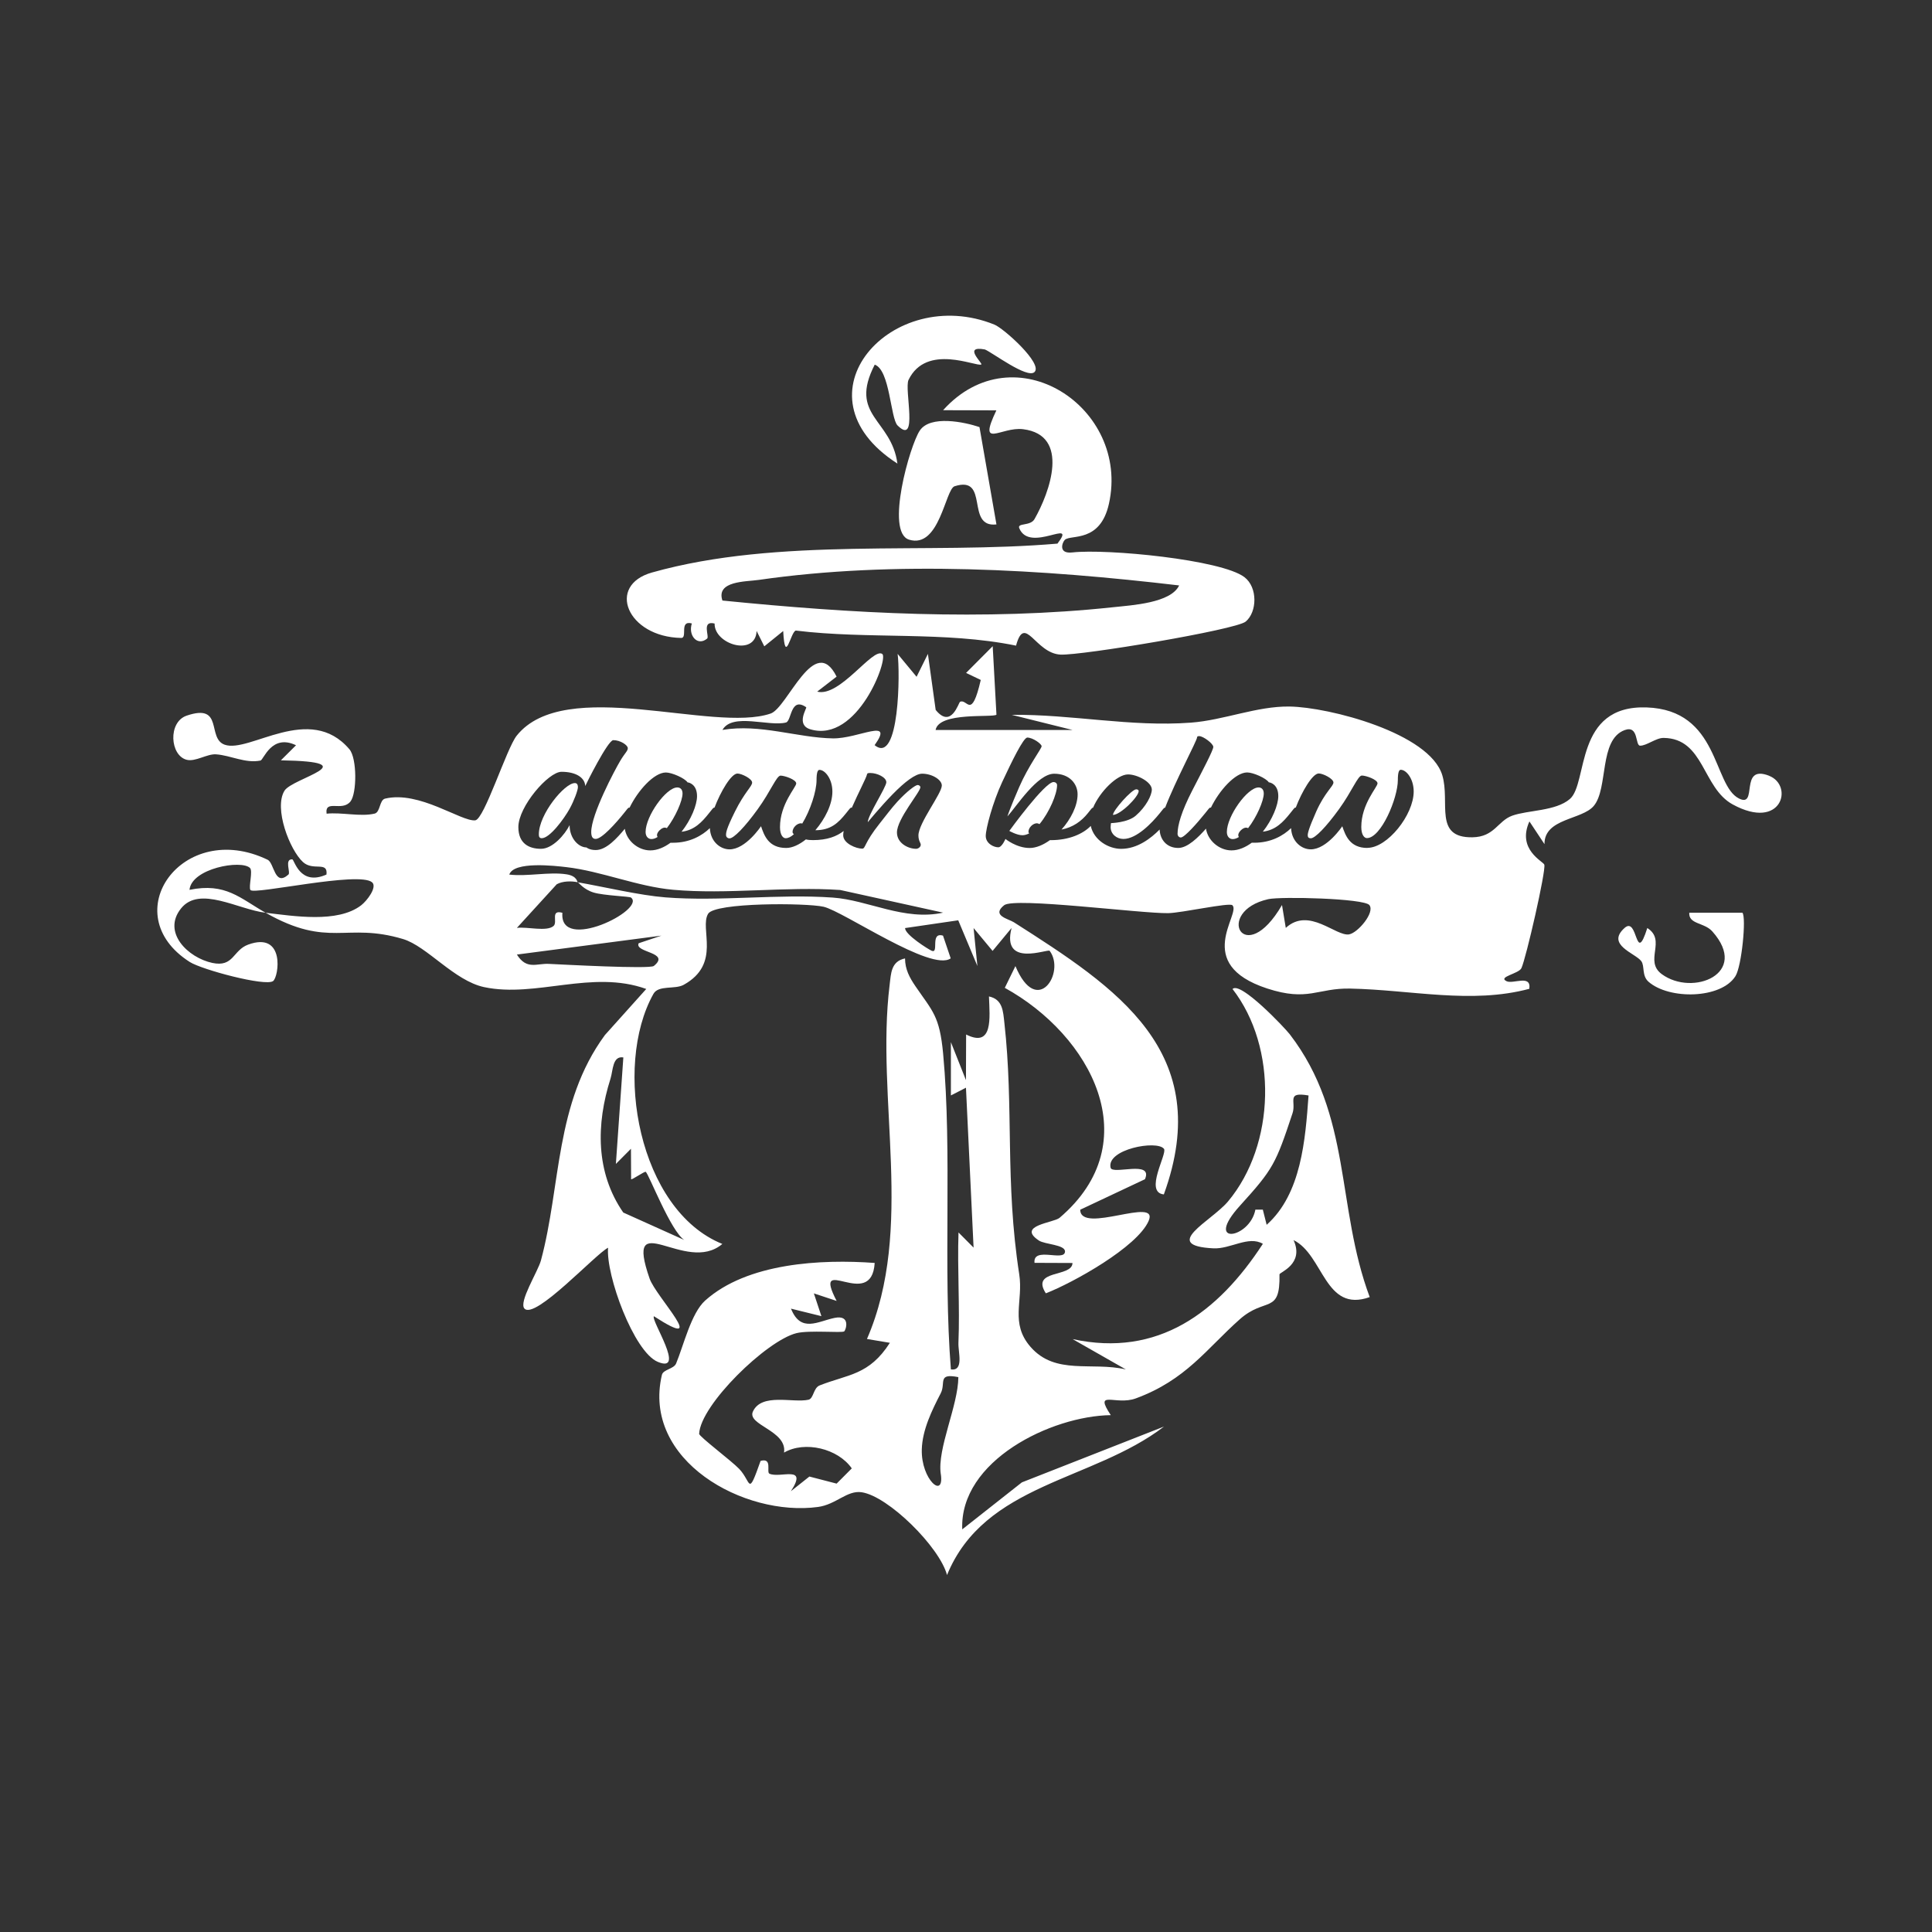 <?xml version="1.0" encoding="UTF-8"?>
<svg id="Ebene_1" data-name="Ebene 1" xmlns="http://www.w3.org/2000/svg" viewBox="0 0 500 500">
  <rect x="0" y="0" width="500" height="500" fill="#333333" stroke="none"/>
  <defs>
    <style>
      .cls-1 {
        fill: #fff;
        stroke-width: 0px;
      }
    </style>
  </defs>
  <g>
    <path class="cls-1" d="M318.96,255.93c11.75,15.12,11.15,40.3-1.14,54.99-4.3,5.14-17.65,11.44-3.79,12.15,4.4.22,9.09-3.36,12.8-1.17-11.58,17.78-27.14,29.46-49.24,24.66l13.78,7.85c-8.81-2.06-18.23,1.57-24.68-5.85-5.34-6.14-1.84-11.81-2.91-18.75-3.74-24.14-1.38-43.12-3.85-65.11-.33-2.95-.41-6.08-3.99-6.82.2,5.47,1.14,13.39-5.91,9.85l-.04,11.81-3.9-9.83v13.79s3.9-2,3.9-2l1.97,41.38-3.9-3.92c-.32,9.48.37,19.08-.02,28.58-.1,2.39,1.49,7.32-1.95,6.87-2.08-26.15.38-56.07-2.01-81.73-.91-9.78-2.72-10.94-7.15-17.42-1.55-2.27-2.69-4.39-2.71-7.22-3.63.76-3.62,3.87-3.98,6.81-3.66,29.63,6.5,63.16-5.87,91.68l5.93.99c-5.4,8.42-10.77,8.11-18.16,11.02-1.68.66-1.54,3.41-2.91,3.71-4.01.89-12.1-1.83-14.37,3.04-1.64,3.53,8.91,4.92,8.05,10.64,5.37-3.11,13.96-1.06,17.53,4.09l-3.92,3.94-7.05-1.83-4.79,3.8c4.54-6.96-2.77-3.25-5.55-4.54-.86-.39.87-4.19-2.29-3.31-3.38,9.55-2.32,5.46-5.53,2.08-2-2.1-10.4-8.4-10.37-9.09.33-7.5,17.46-24.14,25.19-26.05,3.32-.82,11.74,0,12.35-.46.43-.32,1.76-4.34-2.47-3.49-4.31.87-8.76,3.98-11.3-2.39l7.87,1.94-1.95-5.89,5.89,1.95c-6.62-12.8,9.06,2.92,9.85-9.83-13.84-1.01-32.98-.04-43.88,9.74-3.61,3.24-5.6,11.68-7.51,16.28-.61,1.45-3.34,1.53-3.68,2.95-5.21,22.17,21.3,36.79,40.42,34.18,4.64-.63,7.5-4.35,11.25-3.81,6.89.99,20.19,14.17,22.12,21.43,9.73-23.78,37.64-24.23,56.15-38.42l-36.78,14.44-15.43,12.16c-.75-17.78,23.07-29.36,38.44-29.56-4.47-6.78,1.23-2.41,6.47-4.33,12.97-4.77,18.27-12.79,26.88-20.45,6.67-5.93,10.51-1.15,10.31-11.65-.01-.54,6.49-2.64,3.64-8.87,7.82,3.85,8.05,18.9,19.71,14.75-8.75-23.44-4.53-46.96-20.67-67.99-1.39-1.8-12.81-13.82-14.82-11.75ZM243.48,381.46c.99,6.67-5.13,1.51-4.92-6.35.14-5.05,2.6-10.09,4.89-14.51,1.4-2.71-.94-5.29,4.57-4.2-.04,7.37-5.51,18.51-4.55,25.06ZM338.65,283.5c-.83,11.45-1.86,25.48-10.84,33.48l-.99-3.92h-1.93c-1.43,7.56-13.55,9.49-3.95-1.07,8.62-9.49,9.23-10.84,13.56-23.87,1.02-3.08-1.71-5.62,4.15-4.61Z"/>
    <path class="cls-1" d="M176.29,165.1c1.74.03-.6-4.66,2.76-3.75-1.02,3.08,1.44,6,3.95,3.92.66-.55-1.53-4.77,1.94-3.9-.13,5.41,10.6,8.63,10.87,1.92l1.99,3.98,4.89-3.96c.5,9.15,1.92.18,3.26-.12,18.82,2.31,38.47.11,57,3.9,2.28-8.38,4.95,1.99,11.5,2.32,5.4.27,45.36-6.41,47.93-8.54,2.97-2.46,3.16-8.86-.33-11.51-5.97-4.54-35.62-7.39-44.52-6.39-3.79.43-2.59-2.67-1.94-3.27,1.55-1.43,9.14.86,11.4-9.32,5.55-24.96-24.51-44.64-42.92-24.22l13.79.04c-4.9,10.28,1.19,4.16,6.93,4.88,12.27,1.54,6.89,16.36,2.93,23.28-1.07,1.86-4.53.9-3.93,2.35,2.71,6.6,15.15-2.93,9.88,3.98-33.66,2.88-72.12-1.76-104.92,7.47-11.91,3.35-6.42,16.68,7.54,16.94ZM196.36,150.08c35.3-5.09,73.51-2.72,108.8,1.43-2.15,4.56-12.25,5.12-17,5.63-33.47,3.59-67.82,1.62-101.2-1.72-1.71-5.12,6.12-4.86,9.4-5.34Z"/>
    <path class="cls-1" d="M232.25,119.97c-1.56-11.58-12.69-12.32-5.87-25.6,3.96,1.38,4.07,13.91,5.91,15.74,5.48,5.43,1.68-9.4,2.84-11.8,4.64-9.55,17.53-3.32,18.82-3.98.52-.27-4.95-4.98.94-3.89,1.98.82,10.92,7.61,12.82,5.86,2.31-2.13-7.94-11.32-10.35-12.29-26.41-10.68-52.72,18.22-25.13,35.95Z"/>
    <path class="cls-1" d="M235.25,139.66c7.91,2.45,9.38-13.05,11.8-13.82,9.15-2.91,2.71,10.82,10.83,9.88l-4.39-25.19c-3.9-1.32-12.73-3.16-15.45.9-2.57,3.82-8.98,26.31-2.78,28.23Z"/>
    <path class="cls-1" d="M437.18,236.23c-.18,3.02,3.86,2.45,5.97,4.82,9.74,10.94-5.09,16.92-13.08,11.06-4.69-3.44,1.3-8.72-3.75-11.94-3.17,9.97-2.35-3.18-5.88-.02-4.89,4.37,2.76,6.52,4.31,8.58.95,1.26.09,3.75,1.87,5.33,5.31,4.69,18.78,4.49,22.51-1.43,1.63-2.58,2.84-15.18,1.81-16.41h-13.77Z"/>
  </g>
  <g>
    <path class="cls-1" d="M140.2,216.93c2.06,0,5.71-4.91,7.21-7.61,1.15-2.07,2.15-4.81,2.15-5.58s-.3-1.08-.8-1.08c-2.65,0-9.31,8.06-9.31,13.28,0,.49.1.99.75.99Z"/>
    <path class="cls-1" d="M168.58,217.15c.5,0,1.05-.18,1.6-.54-.1-.18-.15-.31-.15-.49,0-.81,1.2-1.94,2-1.94.15,0,.35.05.55.14,2.2-2.84,4.06-7.07,4.06-8.96,0-.99-.51-1.57-1.36-1.57-2.9,0-8.2,7.42-8.2,11.52,0,1.3.8,1.84,1.5,1.84Z"/>
    <path class="cls-1" d="M272.67,202.39c-2.3,0-11.46,12.65-11.46,12.65,0,0,1.95,1.12,3.4,1.12.55,0,1.15-.18,1.75-.49-.15-.14-.2-.23-.2-.36,0-1.13,1.16-2.25,2.21-2.25.15,0,.4.09.65.22,2.55-3.06,4.55-7.78,4.55-10.08,0-.49-.45-.81-.9-.81Z"/>
    <path class="cls-1" d="M325.72,203.79c-2.9,0-8.21,7.42-8.21,11.52,0,1.31.8,1.85,1.5,1.85.5,0,1.05-.18,1.6-.54-.1-.18-.15-.31-.15-.5,0-.81,1.2-1.93,2-1.93.15,0,.35.04.55.13,2.2-2.83,4.05-7.06,4.05-8.95,0-.99-.5-1.58-1.35-1.58Z"/>
    <path class="cls-1" d="M457.84,200.76c-7.91-3.07-2.72,8.47-7.83,5.87-6.77-3.44-5-22.9-23.87-23.55-18.8-.65-15.06,19.57-19.86,23.7-3.67,3.16-10.85,2.86-14.9,4.31-3.8,1.36-4.58,5.52-10.33,5.6-10.11.16-5.67-9.04-7.79-16.07-3.28-10.9-29.33-17.63-39.53-17.77-8.47-.12-16.94,3.52-25.53,4.17-15.61,1.17-30.85-2.2-46.36-2.02l15.75,3.92h-35.46c.87-4.77,14.88-3.13,15.75-3.96l-.97-17.73-6.89,6.92,3.8,1.82c-2.44,10.57-3.49,4.72-5.36,5.66-.39.2-2.27,7.11-6.31,2.09l-2.01-14.49-2.93,5.92-4.91-5.93c.65,4.48.52,28.91-5.95,23.62,5.21-7.28-4.19-1.65-10.8-1.75-9.19-.15-18.83-3.84-28.58-2.19,2.57-4.53,12.08-.78,16.44-1.92,1.49-.39,1.13-6.78,5.23-3.95.28.19-2.82,4.58,1.14,5.73,12.17,3.54,20.24-18.33,18.55-19.52-2.46-1.74-10.98,11.29-16.84,9.75l5.02-3.88c-5.7-11.46-12.69,8.05-17.06,9.55-14.89,5.1-53.26-9.88-65.73,5.73-2.62,3.29-8.39,21.67-10.73,21.91-3.64.37-14.45-7.74-23.33-5.62-1.49.35-1.21,3.52-2.71,3.88-3.67.87-8.51-.39-12.43.02-.49-3.83,4.01-.43,6.18-3.16,1.67-2.09,1.72-11.15-.27-13.51-10.28-12.11-25.87,1.08-32.28-1.18-4.69-1.65-.15-10.83-9.85-7.52-4.88,1.67-4.31,10.31.01,11.42,2.27.58,5.29-1.58,7.61-1.41,3.8.27,7.59,2.4,11.49,1.61.82-.16,2.86-7,9.2-3.96l-3.92,3.9c22.76.38,2.98,4.53.93,7.87-2.8,4.55,1.36,15.32,4.79,18.46,2.65,2.42,6.49-.34,6.08,3.23-6.97,3.09-8.3-3.93-8.86-3.94-2.1-.06-.36,3.39-.99,3.95-3.61,3.21-3.63-3-5.38-3.84-22.01-10.6-39.63,14.02-20.16,26.45,3.14,2,19.51,6.38,21.56,4.96,1.5-1.04,3.23-12.97-6.43-9.45-3.99,1.45-3.72,5.93-9.29,4.74-6.27-1.34-13.07-7.91-8.08-14.11,4.8-5.97,14.79.3,21.88,1.13-6.64-3.76-10.33-7.85-19.7-5.93.54-5.57,13.35-7.84,15.64-5.68.83.78-.4,4.91.13,5.72.87,1.32,28.17-4.95,31.5-1.98,1.36,1.22-1.29,4.75-2.87,5.96-6.11,4.65-17.45,2.75-24.7,1.91,16.43,9.31,20.75,2.36,35.56,6.8,6.22,1.86,13.28,10.82,21.03,12.45,13.39,2.81,27.89-4.58,41.92.47l-10.71,11.94c-12.99,17.73-11.31,38.91-16.55,58.33-.78,2.88-5.82,10.77-4.26,12.45,2.75,2.94,18.44-14.16,21.64-15.75-.6,7.09,6.66,26.94,12.85,29.53,7.46,3.12-1.85-10.79-.99-11.8,14.79,9.57.54-4.99-1.11-9.74-6.7-19.26,9.31-.86,18.82-8.97-21.66-8.74-28.38-45.89-17.83-64.72,1.31-2.34,5.56-1.08,7.84-2.35,9.83-5.45,4.01-14.55,6.31-18.38,1.77-2.95,25.37-2.83,29.86-1.82,5.16,1.16,27.91,16.96,32.92,13.36l-1.99-5.88c-3.44-1.01-.94,4.73-2.92,3.92-.78-.32-6.98-4.19-6.89-5.88l13.75-2.01,4.96,11.83-.99-9.83,4.92,5.92,4.91-5.93c-2.66,10.39,9.41,5.31,9.86,5.91,4.17,5.55-3.25,17.37-8.86,3.95l-2.75,5.63c22.32,12.31,37.19,39.93,14.17,59.52-1.52,1.3-11.21,1.97-5.34,5.88,1.51,1.01,6.78,1.05,6.75,2.83-.05,2.76-8.35-1.4-7.89,2.94l9.83.04c-.07,3.81-10.93,1.57-6.9,7.85,7.06-2.75,23.64-11.96,26.6-18.73,2.86-6.55-17.67,3.58-17.7-2.91l16.75-7.89c2.22-5.08-8.43-1.03-8.89-2.98-1.13-4.77,11.98-7.23,13.81-4.89.95,1.21-5.23,11.27-.03,11.8,13.41-36.92-12.29-53.52-38.81-70.43-1.41-.9-5.89-1.72-2.53-4.41,2.65-2.12,35.32,2.15,42.44,2.05,3.48-.05,15.85-2.81,16.64-2.05,2.34,2.23-10.43,15.18,8.98,21.54,10.64,3.48,13.01-.14,21.49.03,15.77.32,31.38,4.08,46.37.06.56-3.81-4.19-1.14-5.89-1.97-2.35-1.14,3.17-1.91,3.85-3.38,1.21-2.6,6.36-25.08,5.93-26.77-.21-.83-7.18-3.88-3.86-11.2l3.9,5.88c-.08-6.72,9.7-6.24,12.76-9.9,3.81-4.56,1.28-17.14,7.98-19.61,3.7-1.37,2.68,4.02,4.01,4.03,1.69.02,4.13-2.04,6.08-2.01,10.55.13,9.98,12.91,17.89,17.22,12.72,6.93,15.84-4.92,9.4-7.42ZM167.12,303.27c.81.62,6.49,15.41,9.98,17.64l-15.8-7.11c-7.19-10.39-7.04-22.89-3.3-34.65.66-2.07.48-5.96,3.32-5.49l-1.93,27.56,3.9-3.92.04,7.88c.17.25,3.52-2.12,3.79-1.91ZM145.31,199.74c3.7,0,6.05,1.48,6.15,3.69.25-.59,5.86-11.88,7.26-11.88,1.85,0,3.75,1.3,3.75,2.07s-.7,1.17-1.95,3.28c-1.45,2.43-7.51,13.86-7.51,18.41,0,1.39.46,1.8,1.16,1.8,1.6,0,5.25-4.1,7.3-6.66.85-1.08,1.1-1.44,1.35-1.44.03,0,.07.01.11.02,2.1-4.36,6.3-9.11,9.4-9.11,1.55,0,4.91,1.48,5.61,2.56.35,0,2.45.5,2.45,3.56,0,2.29-1.55,6.12-4.01,9.22,3.31-.4,5.26-2.47,7.11-4.81.85-1.08,1.1-1.44,1.35-1.44.02,0,.04,0,.07.01,1.58-4.16,4.33-8.83,5.94-8.83,1.1,0,3.8,1.35,3.8,2.34s-1.95,2.47-4.45,7.51c-2.3,4.64-2.3,5.45-2.3,6.08,0,.49.4.85.9.85,1.1,0,3.95-2.92,7.3-7.56,3.36-4.63,4.86-8.68,5.91-8.68s4.05,1.03,4.05,2.02-4.2,5.31-4.2,11.3c0,2.07.8,2.88,1.45,2.88.7,0,1.4-.36,2.15-1.04-.25-.18-.35-.4-.35-.58,0-1.13,1.15-2.25,2.2-2.25.1,0,.2.04.3.09,2.1-3.42,3.71-8.37,3.71-11.25,0-1.98.3-2.66.75-2.66,1.45,0,3.35,2.34,3.35,5.63s-1.9,7.06-4.41,9.99c3.96,0,5.91-1.85,7.96-4.41.85-1.08,1.1-1.44,1.35-1.44.04,0,.08.01.13.03,1.69-3.87,3.76-7.76,3.93-8.63.05-.31.25-.36.85-.36,1.8,0,4.15,1.13,4.15,2.39s-4.8,8.55-4.8,10.35c0,0,3.2-3.92,6.4-7.2,3.21-3.29,5.96-5.36,7.66-5.36,2.6,0,5.1,1.58,5.1,3.06,0,2.07-6.05,9.72-6.05,12.92,0,1.44.6,1.89.6,2.43s-.65,1.03-1.2,1.03c-2.1,0-4.96-1.48-4.96-4.23,0-3.51,6.06-10.48,6.06-11.7,0-.36-.4-.58-.7-.58-.6,0-2.8,1.66-5.21,4.27-1.5,1.62-3.1,3.78-4.65,5.72-4.05,5.08-3.6,6.48-4.5,6.48-1.5,0-4.91-1.31-4.91-3.47,0-.32.04-.69.12-1.1-1.79,1.39-4.26,2.36-7.93,2.36-.65,0-1.25-.04-1.85-.18-1.7,1.35-3.5,2.21-5.1,2.21-4.61,0-5.71-3.29-6.51-5.63,0,0-3.95,5.99-8.15,5.99-2.33,0-4.93-1.94-5.09-5.49-2.01,1.94-5.2,3.78-9.53,3.78h-.65c-1.6,1.17-3.4,1.98-5.25,1.98-3.13,0-6.12-2.5-6.58-5.59-1.96,2.35-4.74,5.5-7.53,5.5-1.66,0-2.41-.68-2.41-.68-1.95,0-4.35-2.25-4.35-5.76-1.25,2.48-4.4,6.12-7.41,6.12s-5.85-1.3-5.85-5.62c0-5.31,7.76-14.31,11.16-14.31ZM169.21,249.99c-1.06.85-23.75-.38-27.2-.54-3.16-.15-5.7,1.61-8.24-2.41l37.41-4.9-5.89,1.97c-1.18,2.47,8.4,2.27,3.92,5.88ZM215.5,232.29c-14.11-.99-29.24,1.05-43.29-.05-6.63-.52-15.69-2.68-22.69-3.91.24.05,1.49,1.87,4.13,2.66,2.62.79,9.28.99,9.66,1.3,3.95,3.16-18.64,14.35-17.76,3.94-3.22-.88-1.14,2.42-2.3,3.42-1.79,1.54-6.83.13-9.48.49l10.31-11.29c1.48-.85,3.84-.88,5.44-.52-.18-.03-.09-1.63-2.93-2.06-4.54-.69-10.07.62-14.79.07,1.18-3.52,11.88-2.26,14.75-1.93,9.05,1.04,18.39,5.03,27.63,5.86,13.91,1.26,29.2-.91,43.28.06l26.62,5.86c-10.07,2.21-19.38-3.26-28.58-3.9ZM349.2,241.81c-3.45.65-10.42-7.21-16.44-1.67l-.98-5.92c-9.78,16.81-17.68,1.66-3.54-1.52,3.21-.72,24.8-.21,26.16,1.54,1.48,1.91-2.99,7.15-5.2,7.56ZM353.89,219.45c-4.6,0-5.7-3.29-6.51-5.62,0,0-3.95,5.98-8.16,5.98-2.32,0-4.92-1.94-5.09-5.49-2.01,1.95-5.2,3.78-9.53,3.78h-.65c-1.6,1.17-3.4,1.98-5.25,1.98-3.13,0-6.13-2.52-6.59-5.63-1.97,2.23-4.76,5-7.17,5-3,0-4.73-2.16-4.83-4.78,0,0,0,.01-.01.02-2.21,2.24-5.73,4.99-9.96,4.99-3.2,0-7.03-2.2-7.85-5.93-1.99,2.05-5.59,3.68-10.32,3.68h-.25c-1.75,1.26-3.6,2.03-5.25,2.03-3.41,0-6.26-2.34-6.26-2.34,0,0-.9,2.16-1.85,2.16-1.25,0-3.25-1.04-3.25-2.93s1.8-8.68,4.25-13.95c2.45-5.26,5.5-11.52,6.5-11.52,1.41,0,3.71,1.62,3.71,2.25s-3.36,4.95-5.81,10.58c-2.39,5.52-2.98,7.37-3.04,7.58,2.32-2.54,7.71-11.05,12.1-11.05,4.05,0,6.06,2.7,6.06,5.31,0,3.02-1.76,6.44-4.16,9.14,2.9-.54,5.16-2.16,6.81-4.23.85-1.08,1.1-1.44,1.35-1.44h.01c1.77-4.17,6.21-8.6,9.05-8.6,2.4,0,6.15,1.98,6.15,3.92,0,1.48-1.5,4.45-4.15,6.75-2.1,1.84-6.41,1.93-6.41,1.93,0,0-.1.5-.1,1.04,0,1.8,1.56,3.06,3.31,3.06,3.4,0,7.35-4.1,9.41-6.66.85-1.08,1.1-1.44,1.35-1.44.02,0,.03,0,.04,0,2.71-7.06,8.26-17.37,8.26-18.19,0-.27.25-.32.55-.32,1.05,0,3.65,1.94,3.65,2.79s-2.65,5.85-5.45,11.29c-2.8,5.44-3.8,9-3.8,11.2,0,.5.35.95.85.95.95,0,4.25-3.73,6.31-6.3.85-1.08,1.1-1.44,1.35-1.44.04,0,.08.02.12.03,2.1-4.37,6.28-9.12,9.39-9.12,1.55,0,4.9,1.48,5.6,2.56.35,0,2.45.5,2.45,3.55,0,2.29-1.55,6.12-4,9.22,3.3-.4,5.25-2.47,7.11-4.81.85-1.08,1.1-1.44,1.35-1.44.02,0,.04.01.06.02,1.58-4.16,4.34-8.84,5.95-8.84,1.1,0,3.8,1.35,3.8,2.34s-2.2,2.48-4.45,7.51c-2.05,4.63-2.2,5.67-2.2,6.17s.25.76.8.76c1.1,0,3.95-2.92,7.31-7.56s4.85-8.68,5.9-8.68,4.05,1.03,4.05,2.02-4.2,5.31-4.2,11.29c0,2.07.8,2.88,1.45,2.88,3.65,0,8.01-10.3,8.01-15.03,0-1.98.3-2.65.75-2.65,1.45,0,3.35,2.34,3.35,5.62,0,6.07-6.81,14.58-11.96,14.58Z"/>
    <path class="cls-1" d="M294.69,204.73c0-.27-.25-.45-.65-.45-1.15,0-6.01,5.45-6.01,6.62,1.96,0,6.66-4.73,6.66-6.17Z"/>
  </g>
</svg>